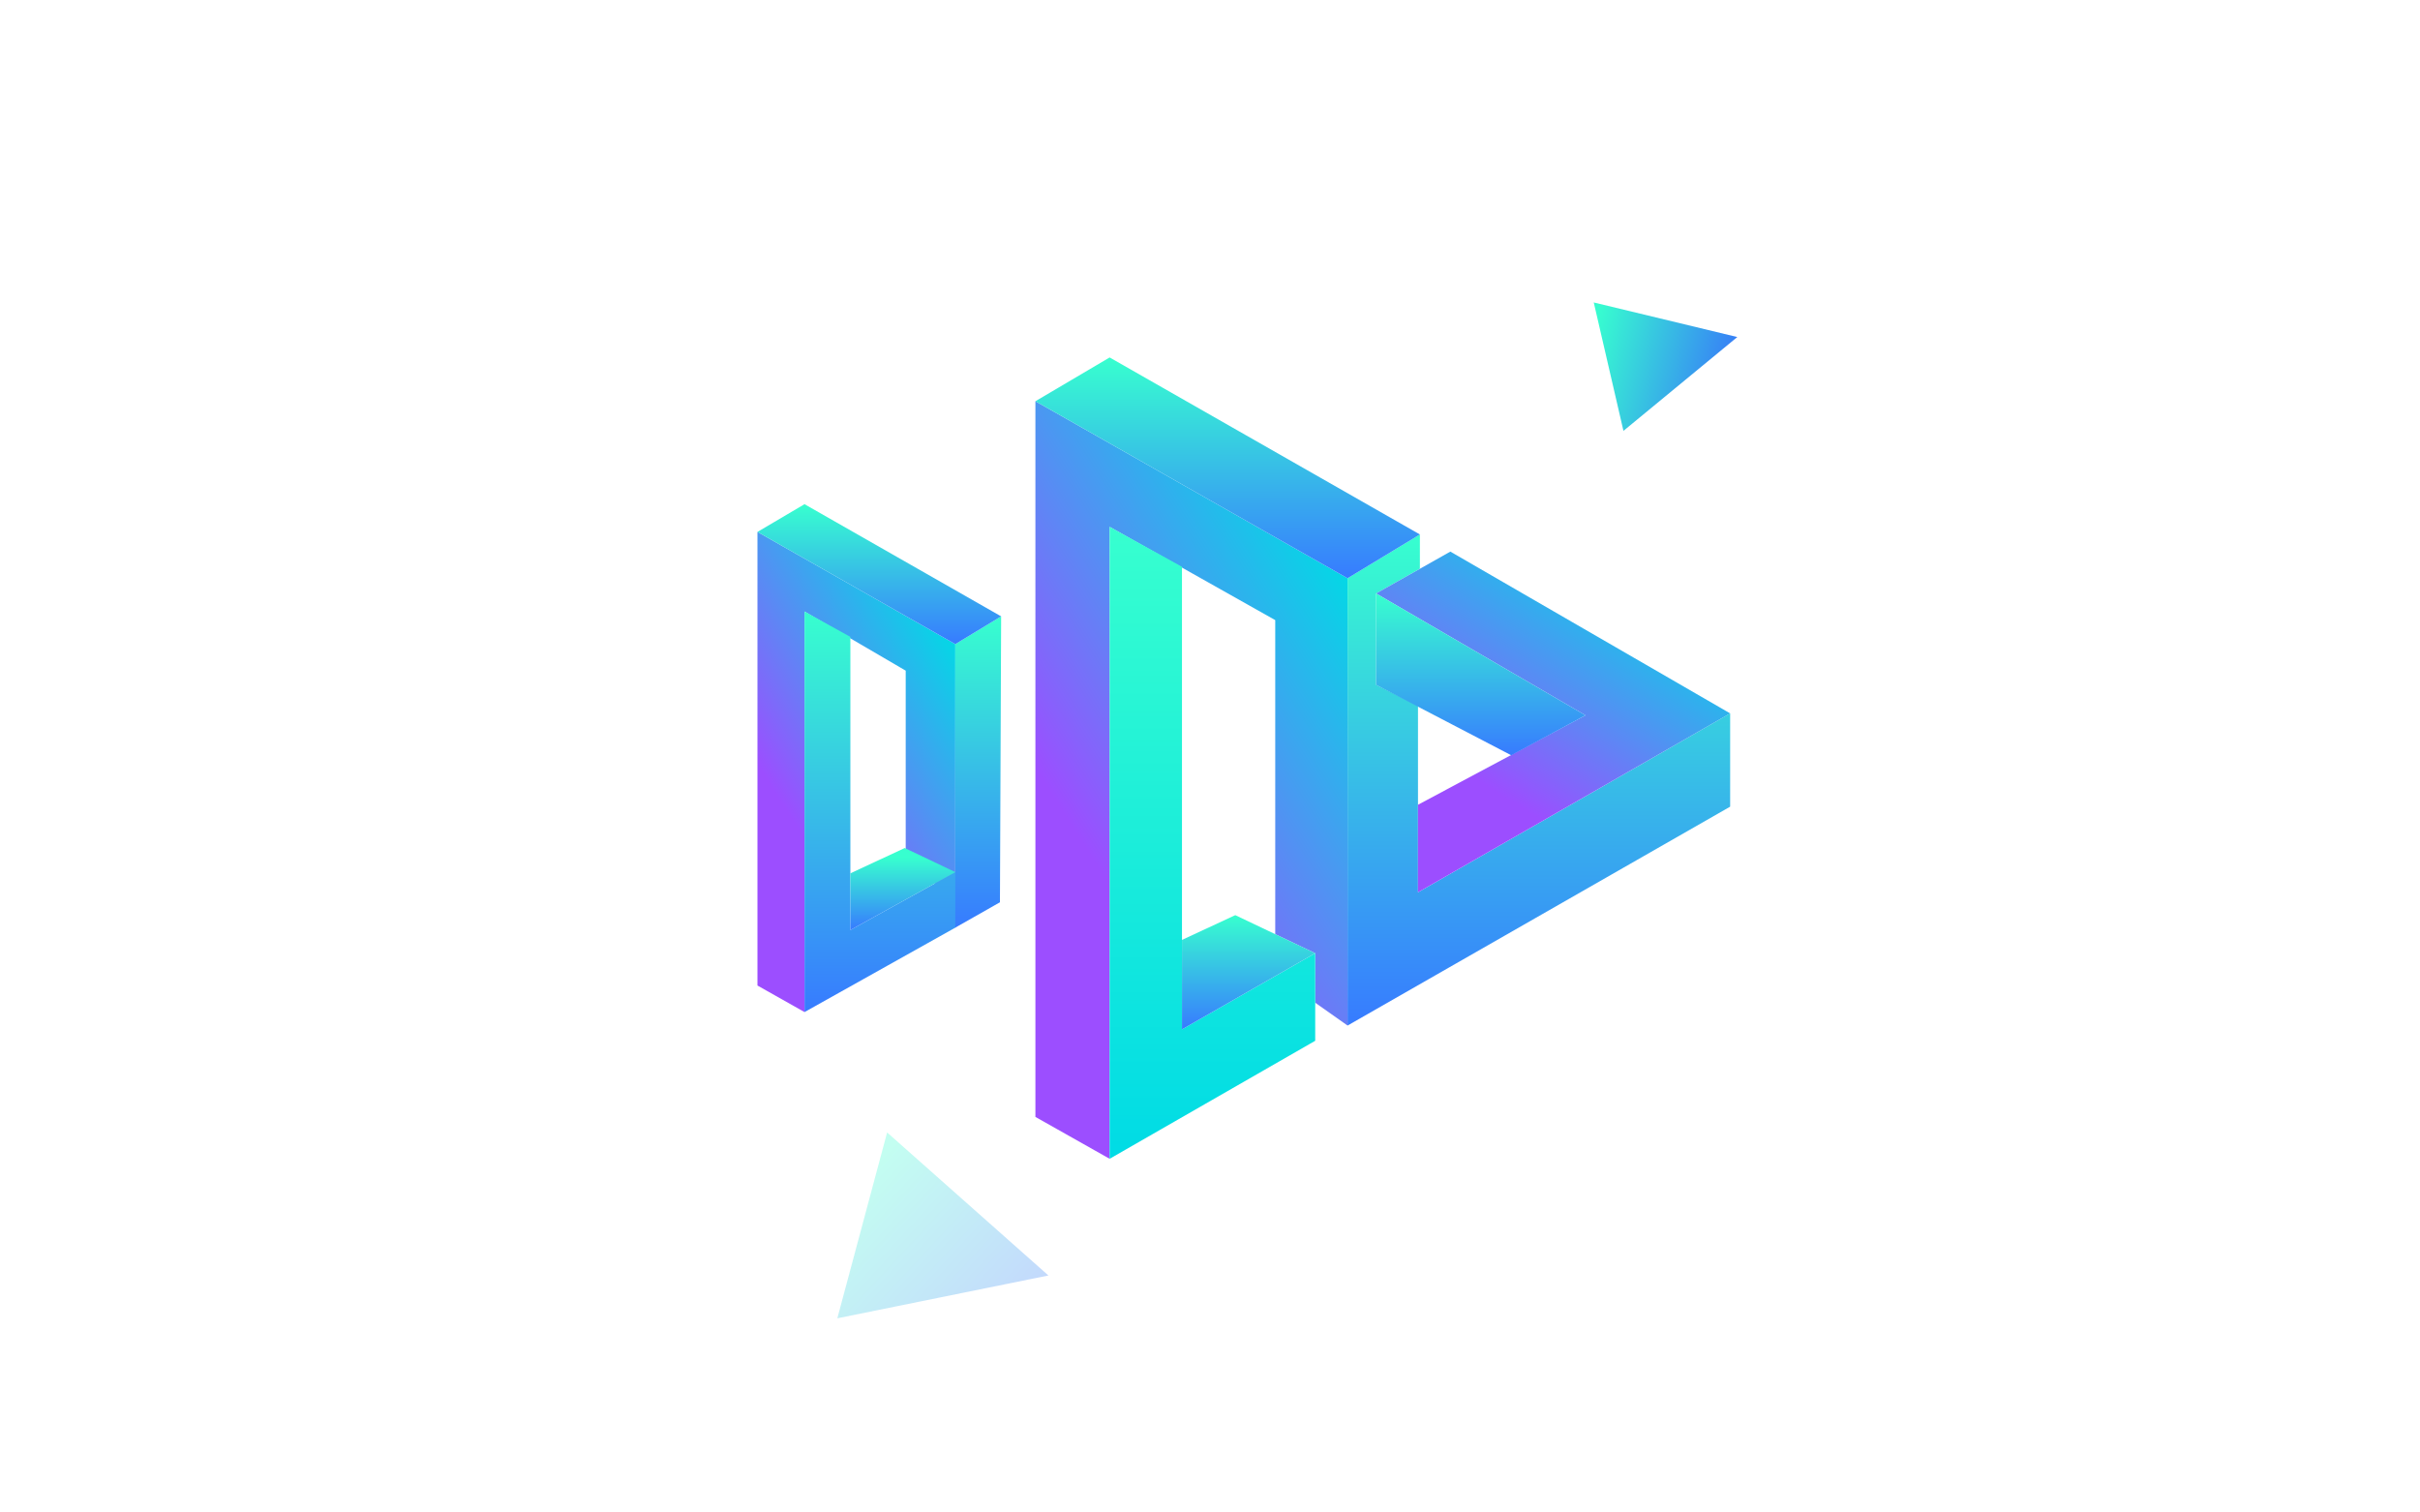 <?xml version="1.0" encoding="UTF-8"?> <svg xmlns="http://www.w3.org/2000/svg" width="560" height="350" viewBox="0 0 560 350" fill="none"> <path d="M175.281 228.058V123.091L221.065 149.054V214.658L216.319 211.308V204.05L209.586 201.258V155.196L186.169 141.516V234.2L175.281 228.058Z" fill="url(#paint0_linear_33_743)"></path> <path d="M186.172 234.2V141.516L196.78 147.379V215.216L221.172 201.765V214.607L186.172 234.2Z" fill="url(#paint1_linear_33_743)"></path> <path d="M221.08 201.822L196.778 215.216V202.096L209.355 196.239L221.08 201.822Z" fill="url(#paint2_linear_33_743)"></path> <path d="M231.392 208.796L221.062 214.658V149.054L231.671 142.633L231.392 208.796Z" fill="url(#paint3_linear_33_743)"></path> <path d="M231.673 142.633L221.065 149.054L175.281 123.091L186.169 116.67L231.673 142.633Z" fill="url(#paint4_linear_33_743)"></path> <path d="M239.598 258.463V92.848L311.834 133.811V237.32L304.346 232.035V220.583L295.096 216.178V143.501L256.776 121.919V268.153L239.598 258.463Z" fill="url(#paint5_linear_33_743)"></path> <path d="M256.777 268.152V121.918L273.515 131.168V238.201L304.347 220.582V240.844L256.777 268.152Z" fill="url(#paint6_linear_33_743)"></path> <path d="M304.348 220.582L273.516 238.201V217.499L285.849 211.773L304.348 220.582Z" fill="url(#paint7_linear_33_743)"></path> <path d="M400.365 186.667L311.832 237.32V133.811L328.57 123.681V131.609L318.439 137.335V158.477L328.129 163.322V206.488L400.365 165.084V186.667Z" fill="url(#paint8_linear_33_743)"></path> <path d="M400.364 165.084L328.128 206.488V186.226L366.888 165.524L318.437 137.335L335.615 127.645L400.364 165.084Z" fill="url(#paint9_linear_33_743)"></path> <path d="M349.71 174.774L366.888 165.525L318.437 137.335V158.477L349.71 174.774Z" fill="url(#paint10_linear_33_743)"></path> <path d="M328.571 123.68L311.834 133.811L239.598 92.848L256.776 82.717L328.571 123.68Z" fill="url(#paint11_linear_33_743)"></path> <g filter="url(#filter0_f_33_743)"> <path d="M368.802 69.991L402.021 77.992L375.674 99.704L368.802 69.991Z" fill="url(#paint12_linear_33_743)"></path> </g> <g opacity="0.3" filter="url(#filter1_f_33_743)"> <path d="M205.284 262.059L242.608 295.154L193.761 305.066L205.284 262.059Z" fill="url(#paint13_linear_33_743)"></path> </g> <defs> <filter id="filter0_f_33_743" x="352.802" y="53.991" width="65.218" height="61.713" filterUnits="userSpaceOnUse" color-interpolation-filters="sRGB"> <feFlood flood-opacity="0" result="BackgroundImageFix"></feFlood> <feBlend mode="normal" in="SourceGraphic" in2="BackgroundImageFix" result="shape"></feBlend> <feGaussianBlur stdDeviation="8" result="effect1_foregroundBlur_33_743"></feGaussianBlur> </filter> <filter id="filter1_f_33_743" x="177.761" y="246.059" width="80.847" height="75.007" filterUnits="userSpaceOnUse" color-interpolation-filters="sRGB"> <feFlood flood-opacity="0" result="BackgroundImageFix"></feFlood> <feBlend mode="normal" in="SourceGraphic" in2="BackgroundImageFix" result="shape"></feBlend> <feGaussianBlur stdDeviation="8" result="effect1_foregroundBlur_33_743"></feGaussianBlur> </filter> <linearGradient id="paint0_linear_33_743" x1="211.75" y1="131.699" x2="165.246" y2="161.08" gradientUnits="userSpaceOnUse"> <stop stop-color="#00DBE5"></stop> <stop offset="1" stop-color="#9C4EFF"></stop> </linearGradient> <linearGradient id="paint1_linear_33_743" x1="201.247" y1="141.516" x2="201.247" y2="234.2" gradientUnits="userSpaceOnUse"> <stop stop-color="#37FFCF"></stop> <stop offset="1" stop-color="#377BFF"></stop> </linearGradient> <linearGradient id="paint2_linear_33_743" x1="206.549" y1="198.466" x2="206.549" y2="215.216" gradientUnits="userSpaceOnUse"> <stop stop-color="#37FFCF"></stop> <stop offset="1" stop-color="#377BFF"></stop> </linearGradient> <linearGradient id="paint3_linear_33_743" x1="249.119" y1="142.633" x2="249.119" y2="214.658" gradientUnits="userSpaceOnUse"> <stop stop-color="#37FFCF"></stop> <stop offset="1" stop-color="#377BFF"></stop> </linearGradient> <linearGradient id="paint4_linear_33_743" x1="203.477" y1="116.67" x2="203.477" y2="149.054" gradientUnits="userSpaceOnUse"> <stop stop-color="#37FFCF"></stop> <stop offset="1" stop-color="#377BFF"></stop> </linearGradient> <linearGradient id="paint5_linear_33_743" x1="297.138" y1="106.43" x2="223.764" y2="152.787" gradientUnits="userSpaceOnUse"> <stop stop-color="#00DBE5"></stop> <stop offset="1" stop-color="#9C4EFF"></stop> </linearGradient> <linearGradient id="paint6_linear_33_743" x1="280.562" y1="121.918" x2="280.562" y2="268.152" gradientUnits="userSpaceOnUse"> <stop stop-color="#37FFCF"></stop> <stop offset="1" stop-color="#00DBE5"></stop> </linearGradient> <linearGradient id="paint7_linear_33_743" x1="288.932" y1="211.773" x2="288.932" y2="238.201" gradientUnits="userSpaceOnUse"> <stop stop-color="#37FFCF"></stop> <stop offset="1" stop-color="#377BFF"></stop> </linearGradient> <linearGradient id="paint8_linear_33_743" x1="356.099" y1="123.681" x2="356.099" y2="237.32" gradientUnits="userSpaceOnUse"> <stop stop-color="#37FFCF"></stop> <stop offset="1" stop-color="#377BFF"></stop> </linearGradient> <linearGradient id="paint9_linear_33_743" x1="383.696" y1="133.753" x2="350.79" y2="186.18" gradientUnits="userSpaceOnUse"> <stop stop-color="#00DBE5"></stop> <stop offset="1" stop-color="#9C4EFF"></stop> </linearGradient> <linearGradient id="paint10_linear_33_743" x1="342.663" y1="137.335" x2="342.663" y2="174.774" gradientUnits="userSpaceOnUse"> <stop stop-color="#37FFCF"></stop> <stop offset="1" stop-color="#377BFF"></stop> </linearGradient> <linearGradient id="paint11_linear_33_743" x1="284.084" y1="82.717" x2="284.084" y2="133.811" gradientUnits="userSpaceOnUse"> <stop stop-color="#37FFCF"></stop> <stop offset="1" stop-color="#377BFF"></stop> </linearGradient> <linearGradient id="paint12_linear_33_743" x1="406.821" y1="89.027" x2="368.282" y2="78.807" gradientUnits="userSpaceOnUse"> <stop stop-color="#3763FF"></stop> <stop offset="1" stop-color="#37FCD0"></stop> </linearGradient> <linearGradient id="paint13_linear_33_743" x1="241.226" y1="312.669" x2="198.567" y2="273.064" gradientUnits="userSpaceOnUse"> <stop stop-color="#3763FF"></stop> <stop offset="1" stop-color="#37FCD0"></stop> </linearGradient> </defs> </svg> 